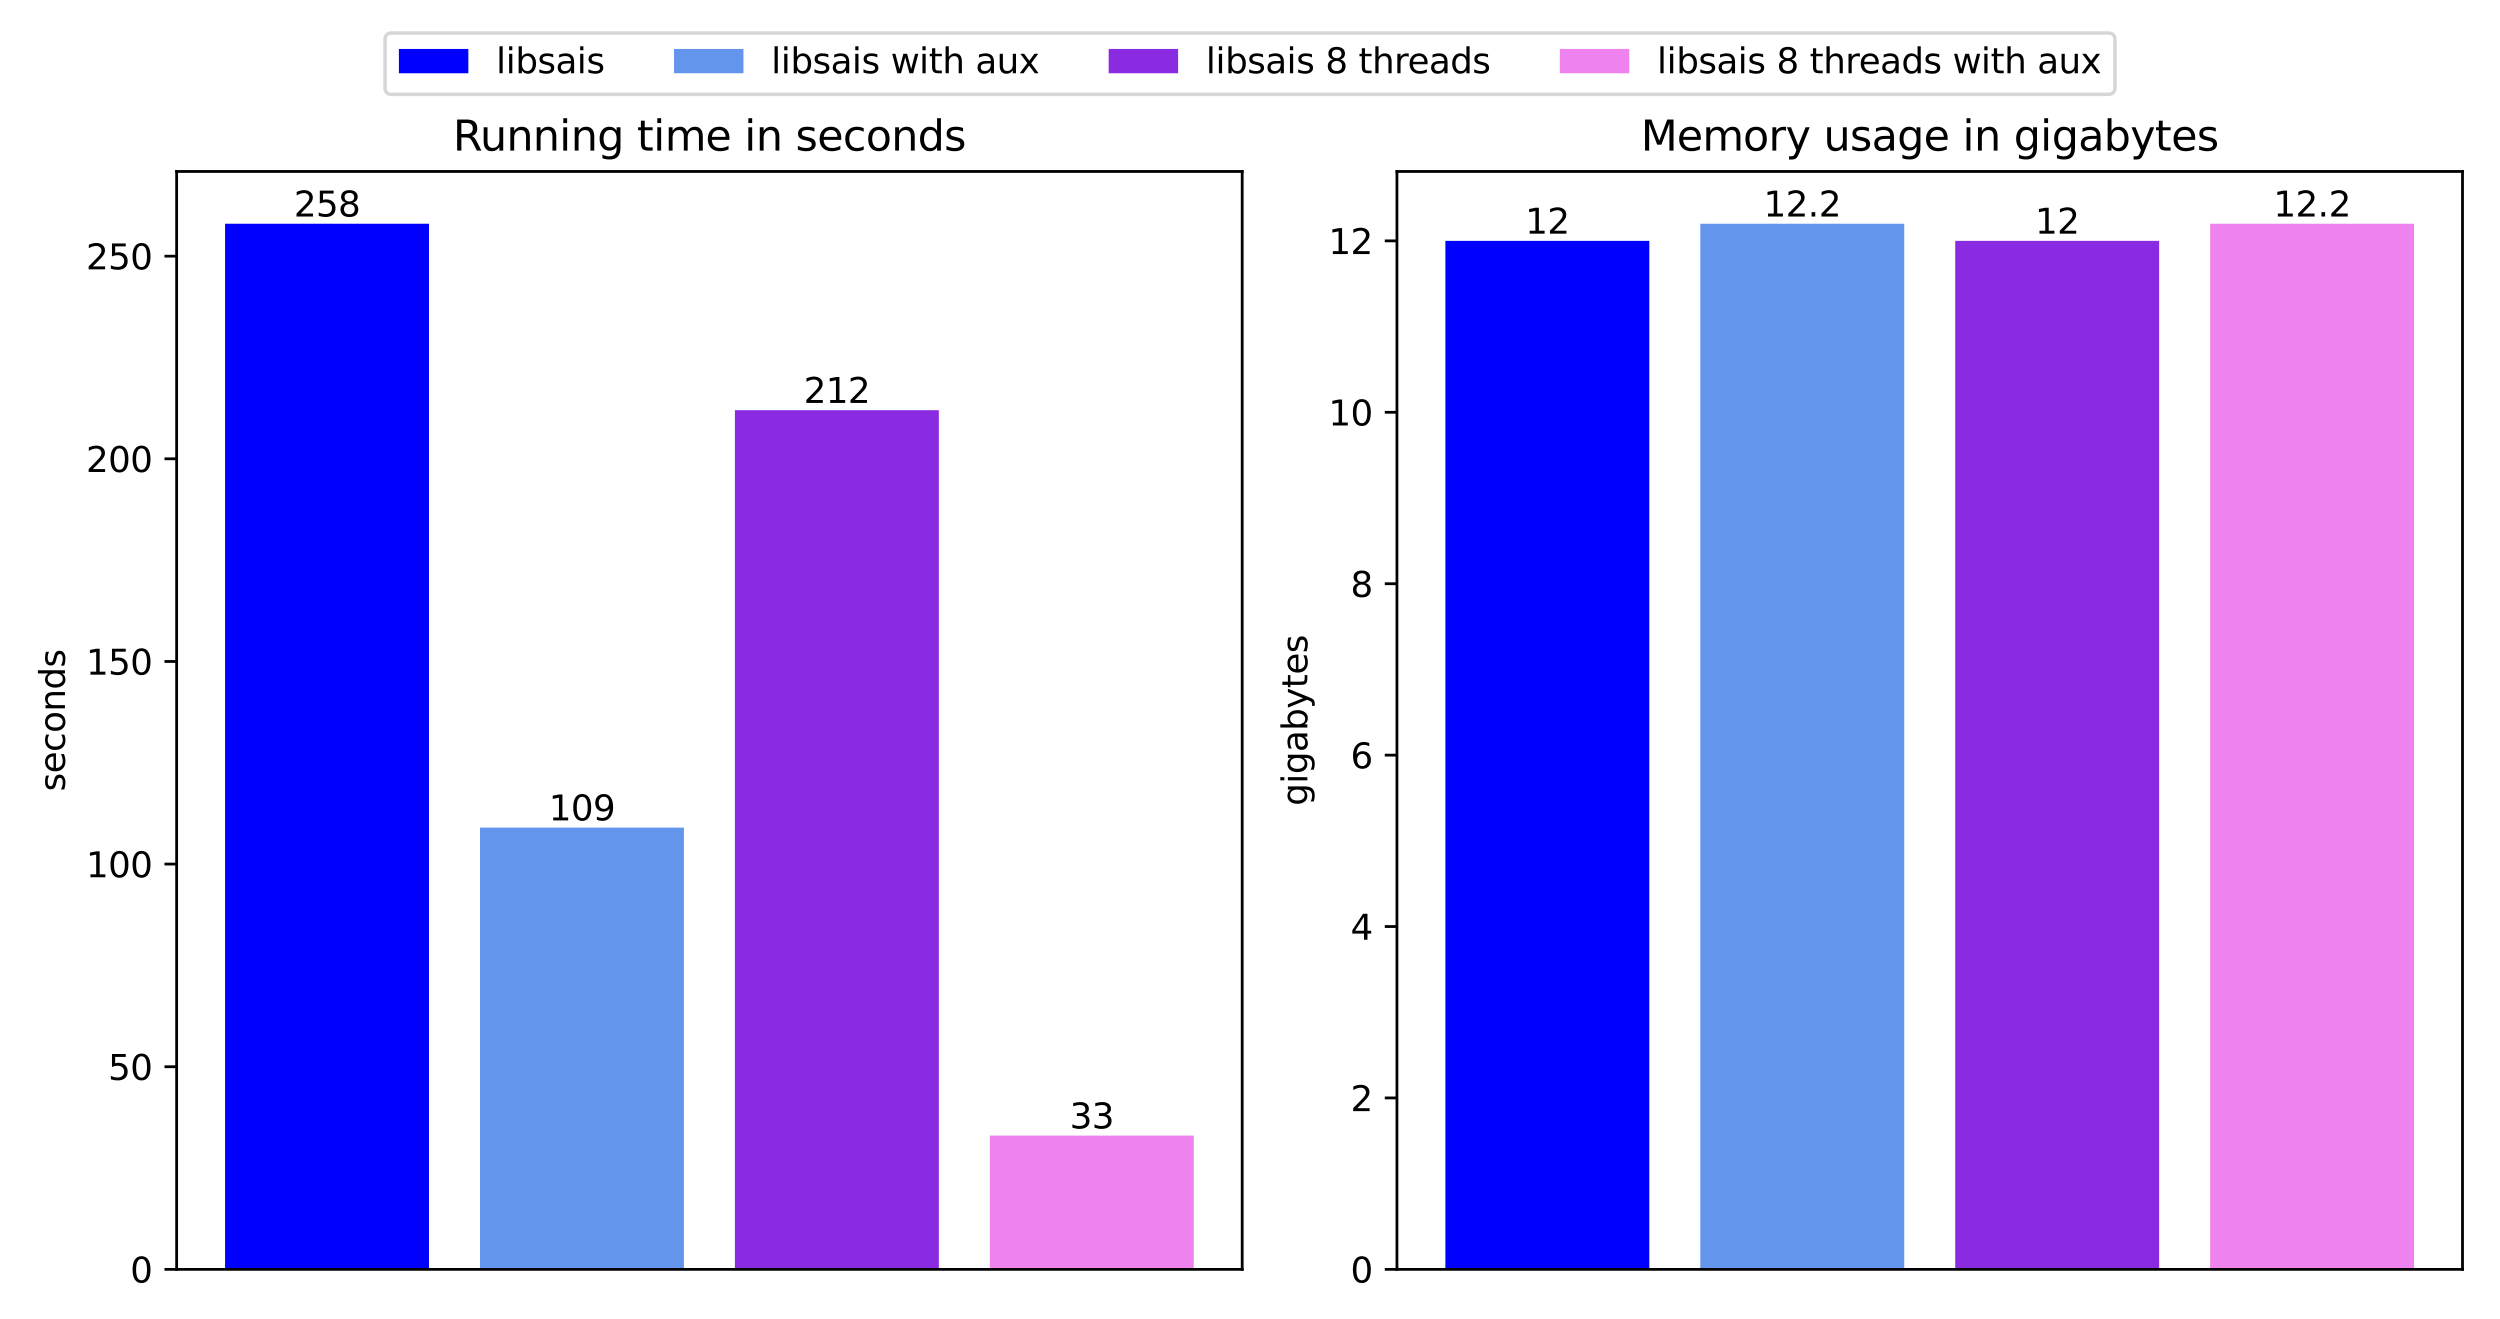 <?xml version="1.0" encoding="UTF-8" standalone="no"?>
<svg
   width="720pt"
   height="380pt"
   viewBox="0 0 720 380"
   version="1.1"
   id="svg203"
   sodipodi:docname="plot_libsais_bwt.svg"
   inkscape:version="1.4.2 (f4327f4, 2025-05-13)"
   xmlns:inkscape="http://www.inkscape.org/namespaces/inkscape"
   xmlns:sodipodi="http://sodipodi.sourceforge.net/DTD/sodipodi-0.dtd"
   xmlns:xlink="http://www.w3.org/1999/xlink"
   xmlns="http://www.w3.org/2000/svg"
   xmlns:svg="http://www.w3.org/2000/svg"
   xmlns:rdf="http://www.w3.org/1999/02/22-rdf-syntax-ns#"
   xmlns:cc="http://creativecommons.org/ns#"
   xmlns:dc="http://purl.org/dc/elements/1.1/">
  <rect x="0" y="0" width="720" height="380" fill="#333333" stroke="none"/>
  <sodipodi:namedview
     id="namedview203"
     pagecolor="#ffffff"
     bordercolor="#000000"
     borderopacity="0.25"
     inkscape:showpageshadow="2"
     inkscape:pageopacity="0.0"
     inkscape:pagecheckerboard="0"
     inkscape:deskcolor="#d1d1d1"
     inkscape:document-units="pt"
     showgrid="false"
     inkscape:zoom="1.4083333"
     inkscape:cx="480"
     inkscape:cy="239.64497"
     inkscape:window-width="1920"
     inkscape:window-height="1094"
     inkscape:window-x="-11"
     inkscape:window-y="-11"
     inkscape:window-maximized="1"
     inkscape:current-layer="svg203" />
  <defs
     id="defs1">
    <style
       type="text/css"
       id="style1">*{stroke-linejoin: round; stroke-linecap: butt}</style>
  </defs>
  <g
     id="patch_1"
     transform="scale(1,1.056)">
    <path
       d="M 0,360 H 720 V 0 H 0 Z"
       style="fill:#ffffff"
       id="path1" />
  </g>
  <g
     id="axes_1"
     transform="translate(0,22.5)">
    <g
       id="patch_2">
      <path
         d="M 50.87,343.08 H 357.75 V 26.88 H 50.87 Z"
         style="fill:#ffffff"
         id="path2" />
    </g>
    <g
       id="patch_3">
      <path
         d="M 64.819,343.08 H 123.552 V 41.937 H 64.819 Z"
         clip-path="url(#pb996b050b9)"
         style="fill:#0000ff"
         id="path3" />
    </g>
    <g
       id="patch_4">
      <path
         d="m 138.235,343.08 h 58.733 V 215.853 h -58.733 z"
         clip-path="url(#pb996b050b9)"
         style="fill:#6495ed"
         id="path4" />
    </g>
    <g
       id="patch_5">
      <path
         d="m 211.652,343.08 h 58.733 V 95.629 h -58.733 z"
         clip-path="url(#pb996b050b9)"
         style="fill:#8a2be2"
         id="path5" />
    </g>
    <g
       id="patch_6">
      <path
         d="m 285.068,343.08 h 58.733 V 304.562 H 285.068 Z"
         clip-path="url(#pb996b050b9)"
         style="fill:#ee82ee"
         id="path6" />
    </g>
    <g
       id="matplotlib.axis_1" />
    <g
       id="matplotlib.axis_2">
      <g
         id="ytick_1">
        <g
           id="line2d_1">
          <defs
             id="defs6">
            <path
               id="m052f3bcb06"
               d="M 0,0 H -3.5"
               style="stroke:#000000;stroke-width:0.8" />
          </defs>
          <g
             id="g6">
            <use
               xlink:href="#m052f3bcb06"
               x="50.87"
               y="343.08"
               style="stroke:#000000;stroke-width:0.8"
               id="use6" />
          </g>
        </g>
        <g
           id="text_1">
          <!-- 0 -->
          <g
             transform="matrix(0.1,0,0,-0.1,37.508,346.879)"
             id="g7">
            <defs
               id="defs7">
              <path
                 id="DejaVuSans-30"
                 d="m 2034,4250 q -487,0 -733,-480 -245,-479 -245,-1442 0,-959 245,-1439 246,-480 733,-480 491,0 736,480 246,480 246,1439 0,963 -246,1442 -245,480 -736,480 z m 0,500 q 785,0 1199,-621 414,-620 414,-1801 0,-1178 -414,-1799 -414,-620 -1199,-620 -784,0 -1198,620 -414,621 -414,1799 0,1181 414,1801 414,621 1198,621 z"
                 transform="scale(0.016)" />
            </defs>
            <use
               xlink:href="#DejaVuSans-30"
               id="use7" />
          </g>
        </g>
      </g>
      <g
         id="ytick_2">
        <g
           id="line2d_2">
          <g
             id="g8">
            <use
               xlink:href="#m052f3bcb06"
               x="50.87"
               y="284.719"
               style="stroke:#000000;stroke-width:0.8"
               id="use8" />
          </g>
        </g>
        <g
           id="text_2">
          <!-- 50 -->
          <g
             transform="matrix(0.1,0,0,-0.1,31.145,288.518)"
             id="g10">
            <defs
               id="defs8">
              <path
                 id="DejaVuSans-35"
                 d="M 691,4666 H 3169 V 4134 H 1269 V 2991 q 137,47 274,70 138,23 276,23 781,0 1237,-428 457,-428 457,-1159 Q 3513,744 3044,326 2575,-91 1722,-91 1428,-91 1123,-41 819,9 494,109 v 635 q 281,-153 581,-228 300,-75 634,-75 541,0 856,284 316,284 316,772 0,487 -316,771 -315,285 -856,285 -253,0 -505,-56 -251,-56 -513,-175 z"
                 transform="scale(0.016)" />
            </defs>
            <use
               xlink:href="#DejaVuSans-35"
               id="use9" />
            <use
               xlink:href="#DejaVuSans-30"
               transform="translate(63.623)"
               id="use10" />
          </g>
        </g>
      </g>
      <g
         id="ytick_3">
        <g
           id="line2d_3">
          <g
             id="g11">
            <use
               xlink:href="#m052f3bcb06"
               x="50.87"
               y="226.358"
               style="stroke:#000000;stroke-width:0.8"
               id="use11" />
          </g>
        </g>
        <g
           id="text_3">
          <!-- 100 -->
          <g
             transform="matrix(0.1,0,0,-0.1,24.782,230.157)"
             id="g14">
            <defs
               id="defs11">
              <path
                 id="DejaVuSans-31"
                 d="M 794,531 H 1825 V 4091 L 703,3866 v 575 l 1116,225 h 631 V 531 H 3481 V 0 H 794 Z"
                 transform="scale(0.016)" />
            </defs>
            <use
               xlink:href="#DejaVuSans-31"
               id="use12" />
            <use
               xlink:href="#DejaVuSans-30"
               transform="translate(63.623)"
               id="use13" />
            <use
               xlink:href="#DejaVuSans-30"
               transform="translate(127.246)"
               id="use14" />
          </g>
        </g>
      </g>
      <g
         id="ytick_4">
        <g
           id="line2d_4">
          <g
             id="g15">
            <use
               xlink:href="#m052f3bcb06"
               x="50.87"
               y="167.997"
               style="stroke:#000000;stroke-width:0.8"
               id="use15" />
          </g>
        </g>
        <g
           id="text_4">
          <!-- 150 -->
          <g
             transform="matrix(0.1,0,0,-0.1,24.782,171.796)"
             id="g18">
            <use
               xlink:href="#DejaVuSans-31"
               id="use16" />
            <use
               xlink:href="#DejaVuSans-35"
               transform="translate(63.623)"
               id="use17" />
            <use
               xlink:href="#DejaVuSans-30"
               transform="translate(127.246)"
               id="use18" />
          </g>
        </g>
      </g>
      <g
         id="ytick_5">
        <g
           id="line2d_5">
          <g
             id="g19">
            <use
               xlink:href="#m052f3bcb06"
               x="50.87"
               y="109.636"
               style="stroke:#000000;stroke-width:0.8"
               id="use19" />
          </g>
        </g>
        <g
           id="text_5">
          <!-- 200 -->
          <g
             transform="matrix(0.1,0,0,-0.1,24.782,113.435)"
             id="g22">
            <defs
               id="defs19">
              <path
                 id="DejaVuSans-32"
                 d="M 1228,531 H 3431 V 0 H 469 v 531 q 359,372 979,998 621,627 780,809 303,340 423,576 121,236 121,464 0,372 -261,606 -261,235 -680,235 -297,0 -627,-103 -329,-103 -704,-313 v 638 q 381,153 712,231 332,78 607,78 725,0 1156,-363 431,-362 431,-968 0,-288 -108,-546 -107,-257 -392,-607 -78,-91 -497,-524 Q 1991,1309 1228,531 Z"
                 transform="scale(0.016)" />
            </defs>
            <use
               xlink:href="#DejaVuSans-32"
               id="use20" />
            <use
               xlink:href="#DejaVuSans-30"
               transform="translate(63.623)"
               id="use21" />
            <use
               xlink:href="#DejaVuSans-30"
               transform="translate(127.246)"
               id="use22" />
          </g>
        </g>
      </g>
      <g
         id="ytick_6">
        <g
           id="line2d_6">
          <g
             id="g23">
            <use
               xlink:href="#m052f3bcb06"
               x="50.87"
               y="51.275"
               style="stroke:#000000;stroke-width:0.8"
               id="use23" />
          </g>
        </g>
        <g
           id="text_6">
          <!-- 250 -->
          <g
             transform="matrix(0.1,0,0,-0.1,24.782,55.074)"
             id="g26">
            <use
               xlink:href="#DejaVuSans-32"
               id="use24" />
            <use
               xlink:href="#DejaVuSans-35"
               transform="translate(63.623)"
               id="use25" />
            <use
               xlink:href="#DejaVuSans-30"
               transform="translate(127.246)"
               id="use26" />
          </g>
        </g>
      </g>
      <g
         id="text_7">
        <!-- seconds -->
        <g
           transform="matrix(0,-0.1,-0.1,0,18.703,205.417)"
           id="g33">
          <defs
             id="defs26">
            <path
               id="DejaVuSans-73"
               d="m 2834,3397 v -544 q -243,125 -506,187 -262,63 -544,63 -428,0 -642,-131 -214,-131 -214,-394 0,-200 153,-314 153,-114 616,-217 l 197,-44 q 612,-131 870,-370 258,-239 258,-667 0,-488 -386,-773 Q 2250,-91 1575,-91 1294,-91 989,-36 684,19 347,128 v 594 q 319,-166 628,-249 309,-82 613,-82 406,0 624,139 219,139 219,392 0,234 -158,359 -157,125 -692,241 l -200,47 q -534,112 -772,345 -237,233 -237,639 0,494 350,762 350,269 994,269 318,0 599,-47 282,-46 519,-140 z"
               transform="scale(0.016)" />
            <path
               id="DejaVuSans-65"
               d="M 3597,1894 V 1613 H 953 q 38,-594 358,-905 320,-311 892,-311 331,0 642,81 311,81 618,244 V 178 Q 3153,47 2828,-22 2503,-91 2169,-91 1331,-91 842,396 353,884 353,1716 q 0,859 464,1363 464,505 1252,505 706,0 1117,-455 411,-454 411,-1235 z m -575,169 q -6,471 -264,752 -258,282 -683,282 -481,0 -770,-272 -289,-272 -333,-766 z"
               transform="scale(0.016)" />
            <path
               id="DejaVuSans-63"
               d="m 3122,3366 v -538 q -244,135 -489,202 -245,67 -495,67 -560,0 -870,-355 -309,-354 -309,-995 0,-641 309,-996 310,-354 870,-354 250,0 495,67 245,67 489,202 V 134 Q 2881,22 2623,-34 2366,-91 2075,-91 1284,-91 818,406 353,903 353,1747 q 0,856 470,1346 471,491 1290,491 265,0 518,-55 253,-54 491,-163 z"
               transform="scale(0.016)" />
            <path
               id="DejaVuSans-6f"
               d="m 1959,3097 q -462,0 -731,-361 -269,-361 -269,-989 0,-628 267,-989 268,-361 733,-361 460,0 728,362 269,363 269,988 0,622 -269,986 -268,364 -728,364 z m 0,487 q 750,0 1178,-488 429,-487 429,-1349 Q 3566,888 3137,398 2709,-91 1959,-91 1206,-91 779,398 353,888 353,1747 q 0,862 426,1349 427,488 1180,488 z"
               transform="scale(0.016)" />
            <path
               id="DejaVuSans-6e"
               d="M 3513,2113 V 0 h -575 v 2094 q 0,497 -194,743 -194,247 -581,247 -466,0 -735,-297 -269,-296 -269,-809 V 0 H 581 v 3500 h 578 v -544 q 207,316 486,472 280,156 646,156 603,0 912,-373 310,-373 310,-1098 z"
               transform="scale(0.016)" />
            <path
               id="DejaVuSans-64"
               d="m 2906,2969 v 1894 h 575 V 0 H 2906 V 525 Q 2725,213 2448,61 2172,-91 1784,-91 1150,-91 751,415 353,922 353,1747 q 0,825 398,1331 399,506 1033,506 388,0 664,-152 277,-151 458,-463 z M 947,1747 q 0,-634 261,-995 261,-361 717,-361 456,0 718,361 263,361 263,995 0,634 -263,995 -262,361 -718,361 -456,0 -717,-361 -261,-361 -261,-995 z"
               transform="scale(0.016)" />
          </defs>
          <use
             xlink:href="#DejaVuSans-73"
             id="use27" />
          <use
             xlink:href="#DejaVuSans-65"
             transform="translate(52.1)"
             id="use28" />
          <use
             xlink:href="#DejaVuSans-63"
             transform="translate(113.623)"
             id="use29" />
          <use
             xlink:href="#DejaVuSans-6f"
             transform="translate(168.604)"
             id="use30" />
          <use
             xlink:href="#DejaVuSans-6e"
             transform="translate(229.785)"
             id="use31" />
          <use
             xlink:href="#DejaVuSans-64"
             transform="translate(293.164)"
             id="use32" />
          <use
             xlink:href="#DejaVuSans-73"
             transform="translate(356.641)"
             id="use33" />
        </g>
      </g>
    </g>
    <g
       id="patch_7">
      <path
         d="M 50.87,343.08 V 26.88"
         style="fill:none;stroke:#000000;stroke-width:0.8;stroke-linecap:square;stroke-linejoin:miter"
         id="path33" />
    </g>
    <g
       id="patch_8">
      <path
         d="M 357.75,343.08 V 26.88"
         style="fill:none;stroke:#000000;stroke-width:0.8;stroke-linecap:square;stroke-linejoin:miter"
         id="path34" />
    </g>
    <g
       id="patch_9">
      <path
         d="M 50.87,343.08 H 357.75"
         style="fill:none;stroke:#000000;stroke-width:0.8;stroke-linecap:square;stroke-linejoin:miter"
         id="path35" />
    </g>
    <g
       id="patch_10">
      <path
         d="M 50.87,26.88 H 357.75"
         style="fill:none;stroke:#000000;stroke-width:0.8;stroke-linecap:square;stroke-linejoin:miter"
         id="path36" />
    </g>
    <g
       id="text_8">
      <!-- 258 -->
      <g
         transform="matrix(0.1,0,0,-0.1,84.642,39.857)"
         id="g38">
        <defs
           id="defs36">
          <path
             id="DejaVuSans-38"
             d="m 2034,2216 q -450,0 -708,-241 -257,-241 -257,-662 0,-422 257,-663 258,-241 708,-241 450,0 709,242 260,243 260,662 0,421 -258,662 -257,241 -711,241 z m -631,268 q -406,100 -633,378 -226,279 -226,679 0,559 398,884 399,325 1092,325 697,0 1094,-325 397,-325 397,-884 0,-400 -227,-679 -226,-278 -629,-378 456,-106 710,-416 255,-309 255,-755 Q 3634,634 3220,271 2806,-91 2034,-91 1263,-91 848,271 434,634 434,1313 q 0,446 256,755 257,310 713,416 z m -231,997 q 0,-362 226,-565 227,-203 636,-203 407,0 636,203 230,203 230,565 0,363 -230,566 -229,203 -636,203 -409,0 -636,-203 -226,-203 -226,-566 z"
             transform="scale(0.016)" />
        </defs>
        <use
           xlink:href="#DejaVuSans-32"
           id="use36" />
        <use
           xlink:href="#DejaVuSans-35"
           transform="translate(63.623)"
           id="use37" />
        <use
           xlink:href="#DejaVuSans-38"
           transform="translate(127.246)"
           id="use38" />
      </g>
    </g>
    <g
       id="text_9">
      <!-- 109 -->
      <g
         transform="matrix(0.1,0,0,-0.1,158.058,213.773)"
         id="g41">
        <defs
           id="defs38">
          <path
             id="DejaVuSans-39"
             d="m 703,97 v 575 q 238,-113 481,-172 244,-59 479,-59 625,0 954,420 330,420 377,1277 -181,-269 -460,-413 -278,-144 -615,-144 -700,0 -1108,423 -408,424 -408,1159 0,718 425,1152 425,435 1131,435 810,0 1236,-621 427,-620 427,-1801 Q 3622,1225 3098,567 2575,-91 1691,-91 1453,-91 1209,-44 966,3 703,97 Z m 1256,1978 q 425,0 673,290 249,291 249,798 0,503 -249,795 -248,292 -673,292 -425,0 -673,-292 -248,-292 -248,-795 0,-507 248,-798 248,-290 673,-290 z"
             transform="scale(0.016)" />
        </defs>
        <use
           xlink:href="#DejaVuSans-31"
           id="use39" />
        <use
           xlink:href="#DejaVuSans-30"
           transform="translate(63.623)"
           id="use40" />
        <use
           xlink:href="#DejaVuSans-39"
           transform="translate(127.246)"
           id="use41" />
      </g>
    </g>
    <g
       id="text_10">
      <!-- 212 -->
      <g
         transform="matrix(0.1,0,0,-0.1,231.474,93.55)"
         id="g44">
        <use
           xlink:href="#DejaVuSans-32"
           id="use42" />
        <use
           xlink:href="#DejaVuSans-31"
           transform="translate(63.623)"
           id="use43" />
        <use
           xlink:href="#DejaVuSans-32"
           transform="translate(127.246)"
           id="use44" />
      </g>
    </g>
    <g
       id="text_11">
      <!-- 33 -->
      <g
         transform="matrix(0.1,0,0,-0.1,308.072,302.482)"
         id="g46">
        <defs
           id="defs44">
          <path
             id="DejaVuSans-33"
             d="m 2597,2516 q 453,-97 707,-404 255,-306 255,-756 0,-690 -475,-1069 -475,-378 -1350,-378 -293,0 -604,58 -311,58 -642,174 v 609 q 262,-153 574,-231 313,-78 654,-78 593,0 904,234 311,234 311,681 0,413 -289,645 -289,233 -804,233 h -544 v 519 h 569 q 465,0 712,186 247,186 247,536 0,359 -255,551 -254,193 -729,193 -260,0 -557,-57 -297,-56 -653,-174 v 562 q 360,100 674,150 314,50 592,50 719,0 1137,-327 419,-326 419,-882 0,-388 -222,-655 -222,-267 -631,-370 z"
             transform="scale(0.016)" />
        </defs>
        <use
           xlink:href="#DejaVuSans-33"
           id="use45" />
        <use
           xlink:href="#DejaVuSans-33"
           transform="translate(63.623)"
           id="use46" />
      </g>
    </g>
    <g
       id="text_12">
      <!-- Running time in seconds -->
      <g
         transform="matrix(0.12,0,0,-0.12,130.455,20.88)"
         id="g69">
        <defs
           id="defs46">
          <path
             id="DejaVuSans-52"
             d="m 2841,2188 q 203,-69 395,-294 192,-225 386,-619 L 4263,0 h -679 l -596,1197 q -232,469 -449,622 -217,153 -592,153 H 1259 V 0 H 628 v 4666 h 1425 q 800,0 1194,-335 394,-334 394,-1009 0,-441 -205,-732 -205,-290 -595,-402 z M 1259,4147 V 2491 h 794 q 456,0 689,211 233,211 233,620 0,409 -233,617 -233,208 -689,208 z"
             transform="scale(0.016)" />
          <path
             id="DejaVuSans-75"
             d="m 544,1381 v 2119 h 575 V 1403 q 0,-497 193,-746 194,-248 582,-248 465,0 735,297 271,297 271,810 v 1984 h 575 V 0 H 2900 V 538 Q 2691,219 2414,64 2138,-91 1772,-91 1169,-91 856,284 544,659 544,1381 Z m 1447,2203 z"
             transform="scale(0.016)" />
          <path
             id="DejaVuSans-69"
             d="m 603,3500 h 575 V 0 H 603 Z m 0,1363 h 575 V 4134 H 603 Z"
             transform="scale(0.016)" />
          <path
             id="DejaVuSans-67"
             d="m 2906,1791 q 0,625 -258,968 -257,344 -723,344 -462,0 -720,-344 -258,-343 -258,-968 0,-622 258,-966 258,-344 720,-344 466,0 723,344 258,344 258,966 z M 3481,434 q 0,-893 -397,-1329 -396,-436 -1215,-436 -303,0 -572,45 -269,45 -522,139 v 559 q 253,-137 500,-202 247,-66 503,-66 566,0 847,295 281,295 281,892 V 616 Q 2728,306 2450,153 2172,0 1784,0 1141,0 747,490 353,981 353,1791 q 0,812 394,1302 394,491 1037,491 388,0 666,-153 278,-153 456,-462 v 531 h 575 z"
             transform="scale(0.016)" />
          <path
             id="DejaVuSans-20"
             transform="scale(0.016)"
             d="" />
          <path
             id="DejaVuSans-74"
             d="M 1172,4494 V 3500 H 2356 V 3053 H 1172 V 1153 q 0,-428 117,-550 117,-122 477,-122 h 590 V 0 H 1766 Q 1100,0 847,248 594,497 594,1153 V 3053 H 172 v 447 h 422 v 994 z"
             transform="scale(0.016)" />
          <path
             id="DejaVuSans-6d"
             d="m 3328,2828 q 216,388 516,572 300,184 706,184 547,0 844,-383 297,-382 297,-1088 V 0 h -578 v 2094 q 0,503 -179,746 -178,244 -543,244 -447,0 -707,-297 -259,-296 -259,-809 V 0 h -578 v 2094 q 0,506 -178,748 -178,242 -550,242 -441,0 -701,-298 -259,-298 -259,-808 V 0 H 581 v 3500 h 578 v -544 q 197,322 472,475 275,153 653,153 382,0 649,-194 267,-193 395,-562 z"
             transform="scale(0.016)" />
        </defs>
        <use
           xlink:href="#DejaVuSans-52"
           id="use47" />
        <use
           xlink:href="#DejaVuSans-75"
           transform="translate(64.982)"
           id="use48" />
        <use
           xlink:href="#DejaVuSans-6e"
           transform="translate(128.361)"
           id="use49" />
        <use
           xlink:href="#DejaVuSans-6e"
           transform="translate(191.74)"
           id="use50" />
        <use
           xlink:href="#DejaVuSans-69"
           transform="translate(255.119)"
           id="use51" />
        <use
           xlink:href="#DejaVuSans-6e"
           transform="translate(282.902)"
           id="use52" />
        <use
           xlink:href="#DejaVuSans-67"
           transform="translate(346.281)"
           id="use53" />
        <use
           xlink:href="#DejaVuSans-20"
           transform="translate(409.758)"
           id="use54" />
        <use
           xlink:href="#DejaVuSans-74"
           transform="translate(441.545)"
           id="use55" />
        <use
           xlink:href="#DejaVuSans-69"
           transform="translate(480.754)"
           id="use56" />
        <use
           xlink:href="#DejaVuSans-6d"
           transform="translate(508.537)"
           id="use57" />
        <use
           xlink:href="#DejaVuSans-65"
           transform="translate(605.949)"
           id="use58" />
        <use
           xlink:href="#DejaVuSans-20"
           transform="translate(667.473)"
           id="use59" />
        <use
           xlink:href="#DejaVuSans-69"
           transform="translate(699.26)"
           id="use60" />
        <use
           xlink:href="#DejaVuSans-6e"
           transform="translate(727.043)"
           id="use61" />
        <use
           xlink:href="#DejaVuSans-20"
           transform="translate(790.422)"
           id="use62" />
        <use
           xlink:href="#DejaVuSans-73"
           transform="translate(822.209)"
           id="use63" />
        <use
           xlink:href="#DejaVuSans-65"
           transform="translate(874.309)"
           id="use64" />
        <use
           xlink:href="#DejaVuSans-63"
           transform="translate(935.832)"
           id="use65" />
        <use
           xlink:href="#DejaVuSans-6f"
           transform="translate(990.812)"
           id="use66" />
        <use
           xlink:href="#DejaVuSans-6e"
           transform="translate(1051.994)"
           id="use67" />
        <use
           xlink:href="#DejaVuSans-64"
           transform="translate(1115.373)"
           id="use68" />
        <use
           xlink:href="#DejaVuSans-73"
           transform="translate(1178.85)"
           id="use69" />
      </g>
    </g>
  </g>
  <g
     id="axes_2"
     transform="translate(0,22.5)">
    <g
       id="patch_11">
      <path
         d="M 402.32,343.08 H 709.2 V 26.88 H 402.32 Z"
         style="fill:#ffffff"
         id="path69" />
    </g>
    <g
       id="patch_12">
      <path
         d="M 416.269,343.08 H 475.002 V 46.874 h -58.733 z"
         clip-path="url(#pa379fd7b2f)"
         style="fill:#0000ff"
         id="path70" />
    </g>
    <g
       id="patch_13">
      <path
         d="m 489.685,343.08 h 58.733 V 41.937 h -58.733 z"
         clip-path="url(#pa379fd7b2f)"
         style="fill:#6495ed"
         id="path71" />
    </g>
    <g
       id="patch_14">
      <path
         d="m 563.102,343.08 h 58.733 V 46.874 h -58.733 z"
         clip-path="url(#pa379fd7b2f)"
         style="fill:#8a2be2"
         id="path72" />
    </g>
    <g
       id="patch_15">
      <path
         d="m 636.518,343.08 h 58.733 V 41.937 h -58.733 z"
         clip-path="url(#pa379fd7b2f)"
         style="fill:#ee82ee"
         id="path73" />
    </g>
    <g
       id="matplotlib.axis_3" />
    <g
       id="matplotlib.axis_4">
      <g
         id="ytick_7">
        <g
           id="line2d_7">
          <g
             id="g73">
            <use
               xlink:href="#m052f3bcb06"
               x="402.32"
               y="343.08"
               style="stroke:#000000;stroke-width:0.8"
               id="use73" />
          </g>
        </g>
        <g
           id="text_13">
          <!-- 0 -->
          <g
             transform="matrix(0.1,0,0,-0.1,388.957,346.879)"
             id="g74">
            <use
               xlink:href="#DejaVuSans-30"
               id="use74" />
          </g>
        </g>
      </g>
      <g
         id="ytick_8">
        <g
           id="line2d_8">
          <g
             id="g75">
            <use
               xlink:href="#m052f3bcb06"
               x="402.32"
               y="293.712"
               style="stroke:#000000;stroke-width:0.8"
               id="use75" />
          </g>
        </g>
        <g
           id="text_14">
          <!-- 2 -->
          <g
             transform="matrix(0.1,0,0,-0.1,388.957,297.512)"
             id="g76">
            <use
               xlink:href="#DejaVuSans-32"
               id="use76" />
          </g>
        </g>
      </g>
      <g
         id="ytick_9">
        <g
           id="line2d_9">
          <g
             id="g77">
            <use
               xlink:href="#m052f3bcb06"
               x="402.32"
               y="244.345"
               style="stroke:#000000;stroke-width:0.8"
               id="use77" />
          </g>
        </g>
        <g
           id="text_15">
          <!-- 4 -->
          <g
             transform="matrix(0.1,0,0,-0.1,388.957,248.144)"
             id="g78">
            <defs
               id="defs77">
              <path
                 id="DejaVuSans-34"
                 d="M 2419,4116 825,1625 h 1594 z m -166,550 h 794 V 1625 h 666 V 1100 H 3047 V 0 H 2419 V 1100 H 313 v 609 z"
                 transform="scale(0.016)" />
            </defs>
            <use
               xlink:href="#DejaVuSans-34"
               id="use78" />
          </g>
        </g>
      </g>
      <g
         id="ytick_10">
        <g
           id="line2d_10">
          <g
             id="g79">
            <use
               xlink:href="#m052f3bcb06"
               x="402.32"
               y="194.977"
               style="stroke:#000000;stroke-width:0.8"
               id="use79" />
          </g>
        </g>
        <g
           id="text_16">
          <!-- 6 -->
          <g
             transform="matrix(0.1,0,0,-0.1,388.957,198.776)"
             id="g80">
            <defs
               id="defs79">
              <path
                 id="DejaVuSans-36"
                 d="m 2113,2584 q -425,0 -674,-291 -248,-290 -248,-796 0,-503 248,-796 249,-292 674,-292 425,0 673,292 248,293 248,796 0,506 -248,796 -248,291 -673,291 z m 1253,1979 v -575 q -238,112 -480,171 -242,60 -480,60 -625,0 -955,-422 -329,-422 -376,-1275 184,272 462,417 279,145 613,145 703,0 1111,-427 408,-426 408,-1160 0,-719 -425,-1154 -425,-434 -1131,-434 -810,0 -1238,620 -428,621 -428,1799 0,1106 525,1764 525,658 1409,658 238,0 480,-47 242,-47 505,-140 z"
                 transform="scale(0.016)" />
            </defs>
            <use
               xlink:href="#DejaVuSans-36"
               id="use80" />
          </g>
        </g>
      </g>
      <g
         id="ytick_11">
        <g
           id="line2d_11">
          <g
             id="g81">
            <use
               xlink:href="#m052f3bcb06"
               x="402.32"
               y="145.609"
               style="stroke:#000000;stroke-width:0.8"
               id="use81" />
          </g>
        </g>
        <g
           id="text_17">
          <!-- 8 -->
          <g
             transform="matrix(0.1,0,0,-0.1,388.957,149.408)"
             id="g82">
            <use
               xlink:href="#DejaVuSans-38"
               id="use82" />
          </g>
        </g>
      </g>
      <g
         id="ytick_12">
        <g
           id="line2d_12">
          <g
             id="g83">
            <use
               xlink:href="#m052f3bcb06"
               x="402.32"
               y="96.242"
               style="stroke:#000000;stroke-width:0.8"
               id="use83" />
          </g>
        </g>
        <g
           id="text_18">
          <!-- 10 -->
          <g
             transform="matrix(0.1,0,0,-0.1,382.595,100.041)"
             id="g85">
            <use
               xlink:href="#DejaVuSans-31"
               id="use84" />
            <use
               xlink:href="#DejaVuSans-30"
               transform="translate(63.623)"
               id="use85" />
          </g>
        </g>
      </g>
      <g
         id="ytick_13">
        <g
           id="line2d_13">
          <g
             id="g86">
            <use
               xlink:href="#m052f3bcb06"
               x="402.32"
               y="46.874"
               style="stroke:#000000;stroke-width:0.8"
               id="use86" />
          </g>
        </g>
        <g
           id="text_19">
          <!-- 12 -->
          <g
             transform="matrix(0.1,0,0,-0.1,382.595,50.673)"
             id="g88">
            <use
               xlink:href="#DejaVuSans-31"
               id="use87" />
            <use
               xlink:href="#DejaVuSans-32"
               transform="translate(63.623)"
               id="use88" />
          </g>
        </g>
      </g>
      <g
         id="text_20">
        <!-- gigabytes -->
        <g
           transform="matrix(0,-0.1,-0.1,0,376.515,209.557)"
           id="g97">
          <defs
             id="defs88">
            <path
               id="DejaVuSans-61"
               d="m 2194,1759 q -697,0 -966,-159 -269,-159 -269,-544 0,-306 202,-486 202,-179 548,-179 479,0 768,339 289,339 289,901 v 128 z m 1147,238 V 0 H 2766 V 531 Q 2569,213 2275,61 1981,-91 1556,-91 q -537,0 -855,302 -317,302 -317,808 0,590 395,890 396,300 1180,300 h 807 v 57 q 0,397 -261,614 -261,217 -733,217 -300,0 -585,-72 -284,-72 -546,-216 v 532 q 315,122 612,182 297,61 578,61 760,0 1135,-394 375,-393 375,-1193 z"
               transform="scale(0.016)" />
            <path
               id="DejaVuSans-62"
               d="m 3116,1747 q 0,634 -261,995 -261,361 -717,361 -457,0 -718,-361 -261,-361 -261,-995 0,-634 261,-995 261,-361 718,-361 456,0 717,361 261,361 261,995 z M 1159,2969 q 182,312 458,463 277,152 661,152 638,0 1036,-506 399,-506 399,-1331 Q 3713,922 3314,415 2916,-91 2278,-91 1894,-91 1617,61 1341,213 1159,525 V 0 H 581 v 4863 h 578 z"
               transform="scale(0.016)" />
            <path
               id="DejaVuSans-79"
               d="m 2059,-325 q -243,-625 -475,-815 -231,-191 -618,-191 H 506 v 481 h 338 q 237,0 368,113 132,112 291,531 L 1606,56 191,3500 H 800 L 1894,763 2988,3500 h 609 z"
               transform="scale(0.016)" />
          </defs>
          <use
             xlink:href="#DejaVuSans-67"
             id="use89" />
          <use
             xlink:href="#DejaVuSans-69"
             transform="translate(63.477)"
             id="use90" />
          <use
             xlink:href="#DejaVuSans-67"
             transform="translate(91.26)"
             id="use91" />
          <use
             xlink:href="#DejaVuSans-61"
             transform="translate(154.736)"
             id="use92" />
          <use
             xlink:href="#DejaVuSans-62"
             transform="translate(216.016)"
             id="use93" />
          <use
             xlink:href="#DejaVuSans-79"
             transform="translate(279.492)"
             id="use94" />
          <use
             xlink:href="#DejaVuSans-74"
             transform="translate(338.672)"
             id="use95" />
          <use
             xlink:href="#DejaVuSans-65"
             transform="translate(377.881)"
             id="use96" />
          <use
             xlink:href="#DejaVuSans-73"
             transform="translate(439.404)"
             id="use97" />
        </g>
      </g>
    </g>
    <g
       id="patch_16">
      <path
         d="M 402.32,343.08 V 26.88"
         style="fill:none;stroke:#000000;stroke-width:0.8;stroke-linecap:square;stroke-linejoin:miter"
         id="path97" />
    </g>
    <g
       id="patch_17">
      <path
         d="M 709.2,343.08 V 26.88"
         style="fill:none;stroke:#000000;stroke-width:0.8;stroke-linecap:square;stroke-linejoin:miter"
         id="path98" />
    </g>
    <g
       id="patch_18">
      <path
         d="M 402.32,343.08 H 709.2"
         style="fill:none;stroke:#000000;stroke-width:0.8;stroke-linecap:square;stroke-linejoin:miter"
         id="path99" />
    </g>
    <g
       id="patch_19">
      <path
         d="M 402.32,26.88 H 709.2"
         style="fill:none;stroke:#000000;stroke-width:0.8;stroke-linecap:square;stroke-linejoin:miter"
         id="path100" />
    </g>
    <g
       id="text_21">
      <!-- 12 -->
      <g
         transform="matrix(0.1,0,0,-0.1,439.273,44.794)"
         id="g101">
        <use
           xlink:href="#DejaVuSans-31"
           id="use100" />
        <use
           xlink:href="#DejaVuSans-32"
           transform="translate(63.623)"
           id="use101" />
      </g>
    </g>
    <g
       id="text_22">
      <!-- 12.2 -->
      <g
         transform="matrix(0.1,0,0,-0.1,507.919,39.857)"
         id="g105">
        <defs
           id="defs101">
          <path
             id="DejaVuSans-2e"
             d="m 684,794 h 660 V 0 H 684 Z"
             transform="scale(0.016)" />
        </defs>
        <use
           xlink:href="#DejaVuSans-31"
           id="use102" />
        <use
           xlink:href="#DejaVuSans-32"
           transform="translate(63.623)"
           id="use103" />
        <use
           xlink:href="#DejaVuSans-2e"
           transform="translate(127.246)"
           id="use104" />
        <use
           xlink:href="#DejaVuSans-32"
           transform="translate(159.033)"
           id="use105" />
      </g>
    </g>
    <g
       id="text_23">
      <!-- 12 -->
      <g
         transform="matrix(0.1,0,0,-0.1,586.106,44.794)"
         id="g107">
        <use
           xlink:href="#DejaVuSans-31"
           id="use106" />
        <use
           xlink:href="#DejaVuSans-32"
           transform="translate(63.623)"
           id="use107" />
      </g>
    </g>
    <g
       id="text_24">
      <!-- 12.2 -->
      <g
         transform="matrix(0.1,0,0,-0.1,654.752,39.857)"
         id="g111">
        <use
           xlink:href="#DejaVuSans-31"
           id="use108" />
        <use
           xlink:href="#DejaVuSans-32"
           transform="translate(63.623)"
           id="use109" />
        <use
           xlink:href="#DejaVuSans-2e"
           transform="translate(127.246)"
           id="use110" />
        <use
           xlink:href="#DejaVuSans-32"
           transform="translate(159.033)"
           id="use111" />
      </g>
    </g>
    <g
       id="text_25">
      <!-- Memory usage in gigabytes -->
      <g
         transform="matrix(0.12,0,0,-0.12,472.57,20.88)"
         id="g136">
        <defs
           id="defs111">
          <path
             id="DejaVuSans-4d"
             d="m 628,4666 h 941 L 2759,1491 3956,4666 h 941 V 0 H 4281 V 4097 L 3078,897 H 2444 L 1241,4097 V 0 H 628 Z"
             transform="scale(0.016)" />
          <path
             id="DejaVuSans-72"
             d="m 2631,2963 q -97,56 -211,82 -114,27 -251,27 -488,0 -749,-317 -261,-317 -261,-911 V 0 H 581 v 3500 h 578 v -544 q 182,319 472,473 291,155 707,155 59,0 131,-8 72,-7 159,-23 z"
             transform="scale(0.016)" />
        </defs>
        <use
           xlink:href="#DejaVuSans-4d"
           id="use112" />
        <use
           xlink:href="#DejaVuSans-65"
           transform="translate(86.279)"
           id="use113" />
        <use
           xlink:href="#DejaVuSans-6d"
           transform="translate(147.803)"
           id="use114" />
        <use
           xlink:href="#DejaVuSans-6f"
           transform="translate(245.215)"
           id="use115" />
        <use
           xlink:href="#DejaVuSans-72"
           transform="translate(306.396)"
           id="use116" />
        <use
           xlink:href="#DejaVuSans-79"
           transform="translate(347.51)"
           id="use117" />
        <use
           xlink:href="#DejaVuSans-20"
           transform="translate(406.689)"
           id="use118" />
        <use
           xlink:href="#DejaVuSans-75"
           transform="translate(438.477)"
           id="use119" />
        <use
           xlink:href="#DejaVuSans-73"
           transform="translate(501.855)"
           id="use120" />
        <use
           xlink:href="#DejaVuSans-61"
           transform="translate(553.955)"
           id="use121" />
        <use
           xlink:href="#DejaVuSans-67"
           transform="translate(615.234)"
           id="use122" />
        <use
           xlink:href="#DejaVuSans-65"
           transform="translate(678.711)"
           id="use123" />
        <use
           xlink:href="#DejaVuSans-20"
           transform="translate(740.234)"
           id="use124" />
        <use
           xlink:href="#DejaVuSans-69"
           transform="translate(772.021)"
           id="use125" />
        <use
           xlink:href="#DejaVuSans-6e"
           transform="translate(799.805)"
           id="use126" />
        <use
           xlink:href="#DejaVuSans-20"
           transform="translate(863.184)"
           id="use127" />
        <use
           xlink:href="#DejaVuSans-67"
           transform="translate(894.971)"
           id="use128" />
        <use
           xlink:href="#DejaVuSans-69"
           transform="translate(958.447)"
           id="use129" />
        <use
           xlink:href="#DejaVuSans-67"
           transform="translate(986.23)"
           id="use130" />
        <use
           xlink:href="#DejaVuSans-61"
           transform="translate(1049.707)"
           id="use131" />
        <use
           xlink:href="#DejaVuSans-62"
           transform="translate(1110.986)"
           id="use132" />
        <use
           xlink:href="#DejaVuSans-79"
           transform="translate(1174.463)"
           id="use133" />
        <use
           xlink:href="#DejaVuSans-74"
           transform="translate(1233.643)"
           id="use134" />
        <use
           xlink:href="#DejaVuSans-65"
           transform="translate(1272.852)"
           id="use135" />
        <use
           xlink:href="#DejaVuSans-73"
           transform="translate(1334.375)"
           id="use136" />
      </g>
    </g>
  </g>
  <g
     id="legend_1"
     transform="translate(0,4.5)">
    <g
       id="patch_20">
      <path
         d="m 112.884,22.678 h 494.231 q 2,0 2,-2 V 7 q 0,-2 -2,-2 H 112.884 q -2,0 -2,2 v 13.678 q 0,2 2,2 z"
         style="opacity:0.8;fill:#ffffff;stroke:#cccccc;stroke-linejoin:miter"
         id="path136" />
    </g>
    <g
       id="patch_21">
      <path
         d="m 114.884,16.598 h 20 v -7 h -20 z"
         style="fill:#0000ff"
         id="path137" />
    </g>
    <g
       id="text_26">
      <!-- libsais -->
      <g
         transform="matrix(0.1,0,0,-0.1,142.884,16.598)"
         id="g143">
        <defs
           id="defs137">
          <path
             id="DejaVuSans-6c"
             d="m 603,4863 h 575 V 0 H 603 Z"
             transform="scale(0.016)" />
        </defs>
        <use
           xlink:href="#DejaVuSans-6c"
           id="use137" />
        <use
           xlink:href="#DejaVuSans-69"
           transform="translate(27.783)"
           id="use138" />
        <use
           xlink:href="#DejaVuSans-62"
           transform="translate(55.566)"
           id="use139" />
        <use
           xlink:href="#DejaVuSans-73"
           transform="translate(119.043)"
           id="use140" />
        <use
           xlink:href="#DejaVuSans-61"
           transform="translate(171.143)"
           id="use141" />
        <use
           xlink:href="#DejaVuSans-69"
           transform="translate(232.422)"
           id="use142" />
        <use
           xlink:href="#DejaVuSans-73"
           transform="translate(260.205)"
           id="use143" />
      </g>
    </g>
    <g
       id="patch_22">
      <path
         d="m 194.114,16.598 h 20 v -7 h -20 z"
         style="fill:#6495ed"
         id="path143" />
    </g>
    <g
       id="text_27">
      <!-- libsais with aux -->
      <g
         transform="matrix(0.1,0,0,-0.1,222.114,16.598)"
         id="g159">
        <defs
           id="defs143">
          <path
             id="DejaVuSans-77"
             d="m 269,3500 h 575 l 719,-2731 715,2731 h 678 l 719,-2731 716,2731 h 575 L 4050,0 H 3372 L 2619,2869 1863,0 h -679 z"
             transform="scale(0.016)" />
          <path
             id="DejaVuSans-68"
             d="M 3513,2113 V 0 h -575 v 2094 q 0,497 -194,743 -194,247 -581,247 -466,0 -735,-297 -269,-296 -269,-809 V 0 H 581 v 4863 h 578 V 2956 q 207,316 486,472 280,156 646,156 603,0 912,-373 310,-373 310,-1098 z"
             transform="scale(0.016)" />
          <path
             id="DejaVuSans-78"
             d="M 3513,3500 2247,1797 3578,0 H 2900 L 1881,1375 863,0 H 184 L 1544,1831 300,3500 h 678 l 928,-1247 928,1247 z"
             transform="scale(0.016)" />
        </defs>
        <use
           xlink:href="#DejaVuSans-6c"
           id="use144" />
        <use
           xlink:href="#DejaVuSans-69"
           transform="translate(27.783)"
           id="use145" />
        <use
           xlink:href="#DejaVuSans-62"
           transform="translate(55.566)"
           id="use146" />
        <use
           xlink:href="#DejaVuSans-73"
           transform="translate(119.043)"
           id="use147" />
        <use
           xlink:href="#DejaVuSans-61"
           transform="translate(171.143)"
           id="use148" />
        <use
           xlink:href="#DejaVuSans-69"
           transform="translate(232.422)"
           id="use149" />
        <use
           xlink:href="#DejaVuSans-73"
           transform="translate(260.205)"
           id="use150" />
        <use
           xlink:href="#DejaVuSans-20"
           transform="translate(312.305)"
           id="use151" />
        <use
           xlink:href="#DejaVuSans-77"
           transform="translate(344.092)"
           id="use152" />
        <use
           xlink:href="#DejaVuSans-69"
           transform="translate(425.879)"
           id="use153" />
        <use
           xlink:href="#DejaVuSans-74"
           transform="translate(453.662)"
           id="use154" />
        <use
           xlink:href="#DejaVuSans-68"
           transform="translate(492.871)"
           id="use155" />
        <use
           xlink:href="#DejaVuSans-20"
           transform="translate(556.25)"
           id="use156" />
        <use
           xlink:href="#DejaVuSans-61"
           transform="translate(588.037)"
           id="use157" />
        <use
           xlink:href="#DejaVuSans-75"
           transform="translate(649.316)"
           id="use158" />
        <use
           xlink:href="#DejaVuSans-78"
           transform="translate(712.695)"
           id="use159" />
      </g>
    </g>
    <g
       id="patch_23">
      <path
         d="m 319.298,16.598 h 20 v -7 h -20 z"
         style="fill:#8a2be2"
         id="path159" />
    </g>
    <g
       id="text_28">
      <!-- libsais 8 threads -->
      <g
         transform="matrix(0.1,0,0,-0.1,347.298,16.598)"
         id="g176">
        <use
           xlink:href="#DejaVuSans-6c"
           id="use160" />
        <use
           xlink:href="#DejaVuSans-69"
           transform="translate(27.783)"
           id="use161" />
        <use
           xlink:href="#DejaVuSans-62"
           transform="translate(55.566)"
           id="use162" />
        <use
           xlink:href="#DejaVuSans-73"
           transform="translate(119.043)"
           id="use163" />
        <use
           xlink:href="#DejaVuSans-61"
           transform="translate(171.143)"
           id="use164" />
        <use
           xlink:href="#DejaVuSans-69"
           transform="translate(232.422)"
           id="use165" />
        <use
           xlink:href="#DejaVuSans-73"
           transform="translate(260.205)"
           id="use166" />
        <use
           xlink:href="#DejaVuSans-20"
           transform="translate(312.305)"
           id="use167" />
        <use
           xlink:href="#DejaVuSans-38"
           transform="translate(344.092)"
           id="use168" />
        <use
           xlink:href="#DejaVuSans-20"
           transform="translate(407.715)"
           id="use169" />
        <use
           xlink:href="#DejaVuSans-74"
           transform="translate(439.502)"
           id="use170" />
        <use
           xlink:href="#DejaVuSans-68"
           transform="translate(478.711)"
           id="use171" />
        <use
           xlink:href="#DejaVuSans-72"
           transform="translate(542.09)"
           id="use172" />
        <use
           xlink:href="#DejaVuSans-65"
           transform="translate(580.953)"
           id="use173" />
        <use
           xlink:href="#DejaVuSans-61"
           transform="translate(642.477)"
           id="use174" />
        <use
           xlink:href="#DejaVuSans-64"
           transform="translate(703.756)"
           id="use175" />
        <use
           xlink:href="#DejaVuSans-73"
           transform="translate(767.232)"
           id="use176" />
      </g>
    </g>
    <g
       id="patch_24">
      <path
         d="m 449.23,16.598 h 20 v -7 h -20 z"
         style="fill:#ee82ee"
         id="path176" />
    </g>
    <g
       id="text_29">
      <!-- libsais 8 threads with aux -->
      <g
         transform="matrix(0.1,0,0,-0.1,477.23,16.598)"
         id="g202">
        <use
           xlink:href="#DejaVuSans-6c"
           id="use177" />
        <use
           xlink:href="#DejaVuSans-69"
           transform="translate(27.783)"
           id="use178" />
        <use
           xlink:href="#DejaVuSans-62"
           transform="translate(55.566)"
           id="use179" />
        <use
           xlink:href="#DejaVuSans-73"
           transform="translate(119.043)"
           id="use180" />
        <use
           xlink:href="#DejaVuSans-61"
           transform="translate(171.143)"
           id="use181" />
        <use
           xlink:href="#DejaVuSans-69"
           transform="translate(232.422)"
           id="use182" />
        <use
           xlink:href="#DejaVuSans-73"
           transform="translate(260.205)"
           id="use183" />
        <use
           xlink:href="#DejaVuSans-20"
           transform="translate(312.305)"
           id="use184" />
        <use
           xlink:href="#DejaVuSans-38"
           transform="translate(344.092)"
           id="use185" />
        <use
           xlink:href="#DejaVuSans-20"
           transform="translate(407.715)"
           id="use186" />
        <use
           xlink:href="#DejaVuSans-74"
           transform="translate(439.502)"
           id="use187" />
        <use
           xlink:href="#DejaVuSans-68"
           transform="translate(478.711)"
           id="use188" />
        <use
           xlink:href="#DejaVuSans-72"
           transform="translate(542.09)"
           id="use189" />
        <use
           xlink:href="#DejaVuSans-65"
           transform="translate(580.953)"
           id="use190" />
        <use
           xlink:href="#DejaVuSans-61"
           transform="translate(642.477)"
           id="use191" />
        <use
           xlink:href="#DejaVuSans-64"
           transform="translate(703.756)"
           id="use192" />
        <use
           xlink:href="#DejaVuSans-73"
           transform="translate(767.232)"
           id="use193" />
        <use
           xlink:href="#DejaVuSans-20"
           transform="translate(819.332)"
           id="use194" />
        <use
           xlink:href="#DejaVuSans-77"
           transform="translate(851.119)"
           id="use195" />
        <use
           xlink:href="#DejaVuSans-69"
           transform="translate(932.906)"
           id="use196" />
        <use
           xlink:href="#DejaVuSans-74"
           transform="translate(960.689)"
           id="use197" />
        <use
           xlink:href="#DejaVuSans-68"
           transform="translate(999.898)"
           id="use198" />
        <use
           xlink:href="#DejaVuSans-20"
           transform="translate(1063.277)"
           id="use199" />
        <use
           xlink:href="#DejaVuSans-61"
           transform="translate(1095.064)"
           id="use200" />
        <use
           xlink:href="#DejaVuSans-75"
           transform="translate(1156.344)"
           id="use201" />
        <use
           xlink:href="#DejaVuSans-78"
           transform="translate(1219.723)"
           id="use202" />
      </g>
    </g>
  </g>
  <defs
     id="defs203">
    <clipPath
       id="pb996b050b9">
      <rect
         x="50.87"
         y="26.88"
         width="306.88"
         height="316.2"
         id="rect202" />
    </clipPath>
    <clipPath
       id="pa379fd7b2f">
      <rect
         x="402.32"
         y="26.88"
         width="306.88"
         height="316.2"
         id="rect203" />
    </clipPath>
  </defs>
</svg>
